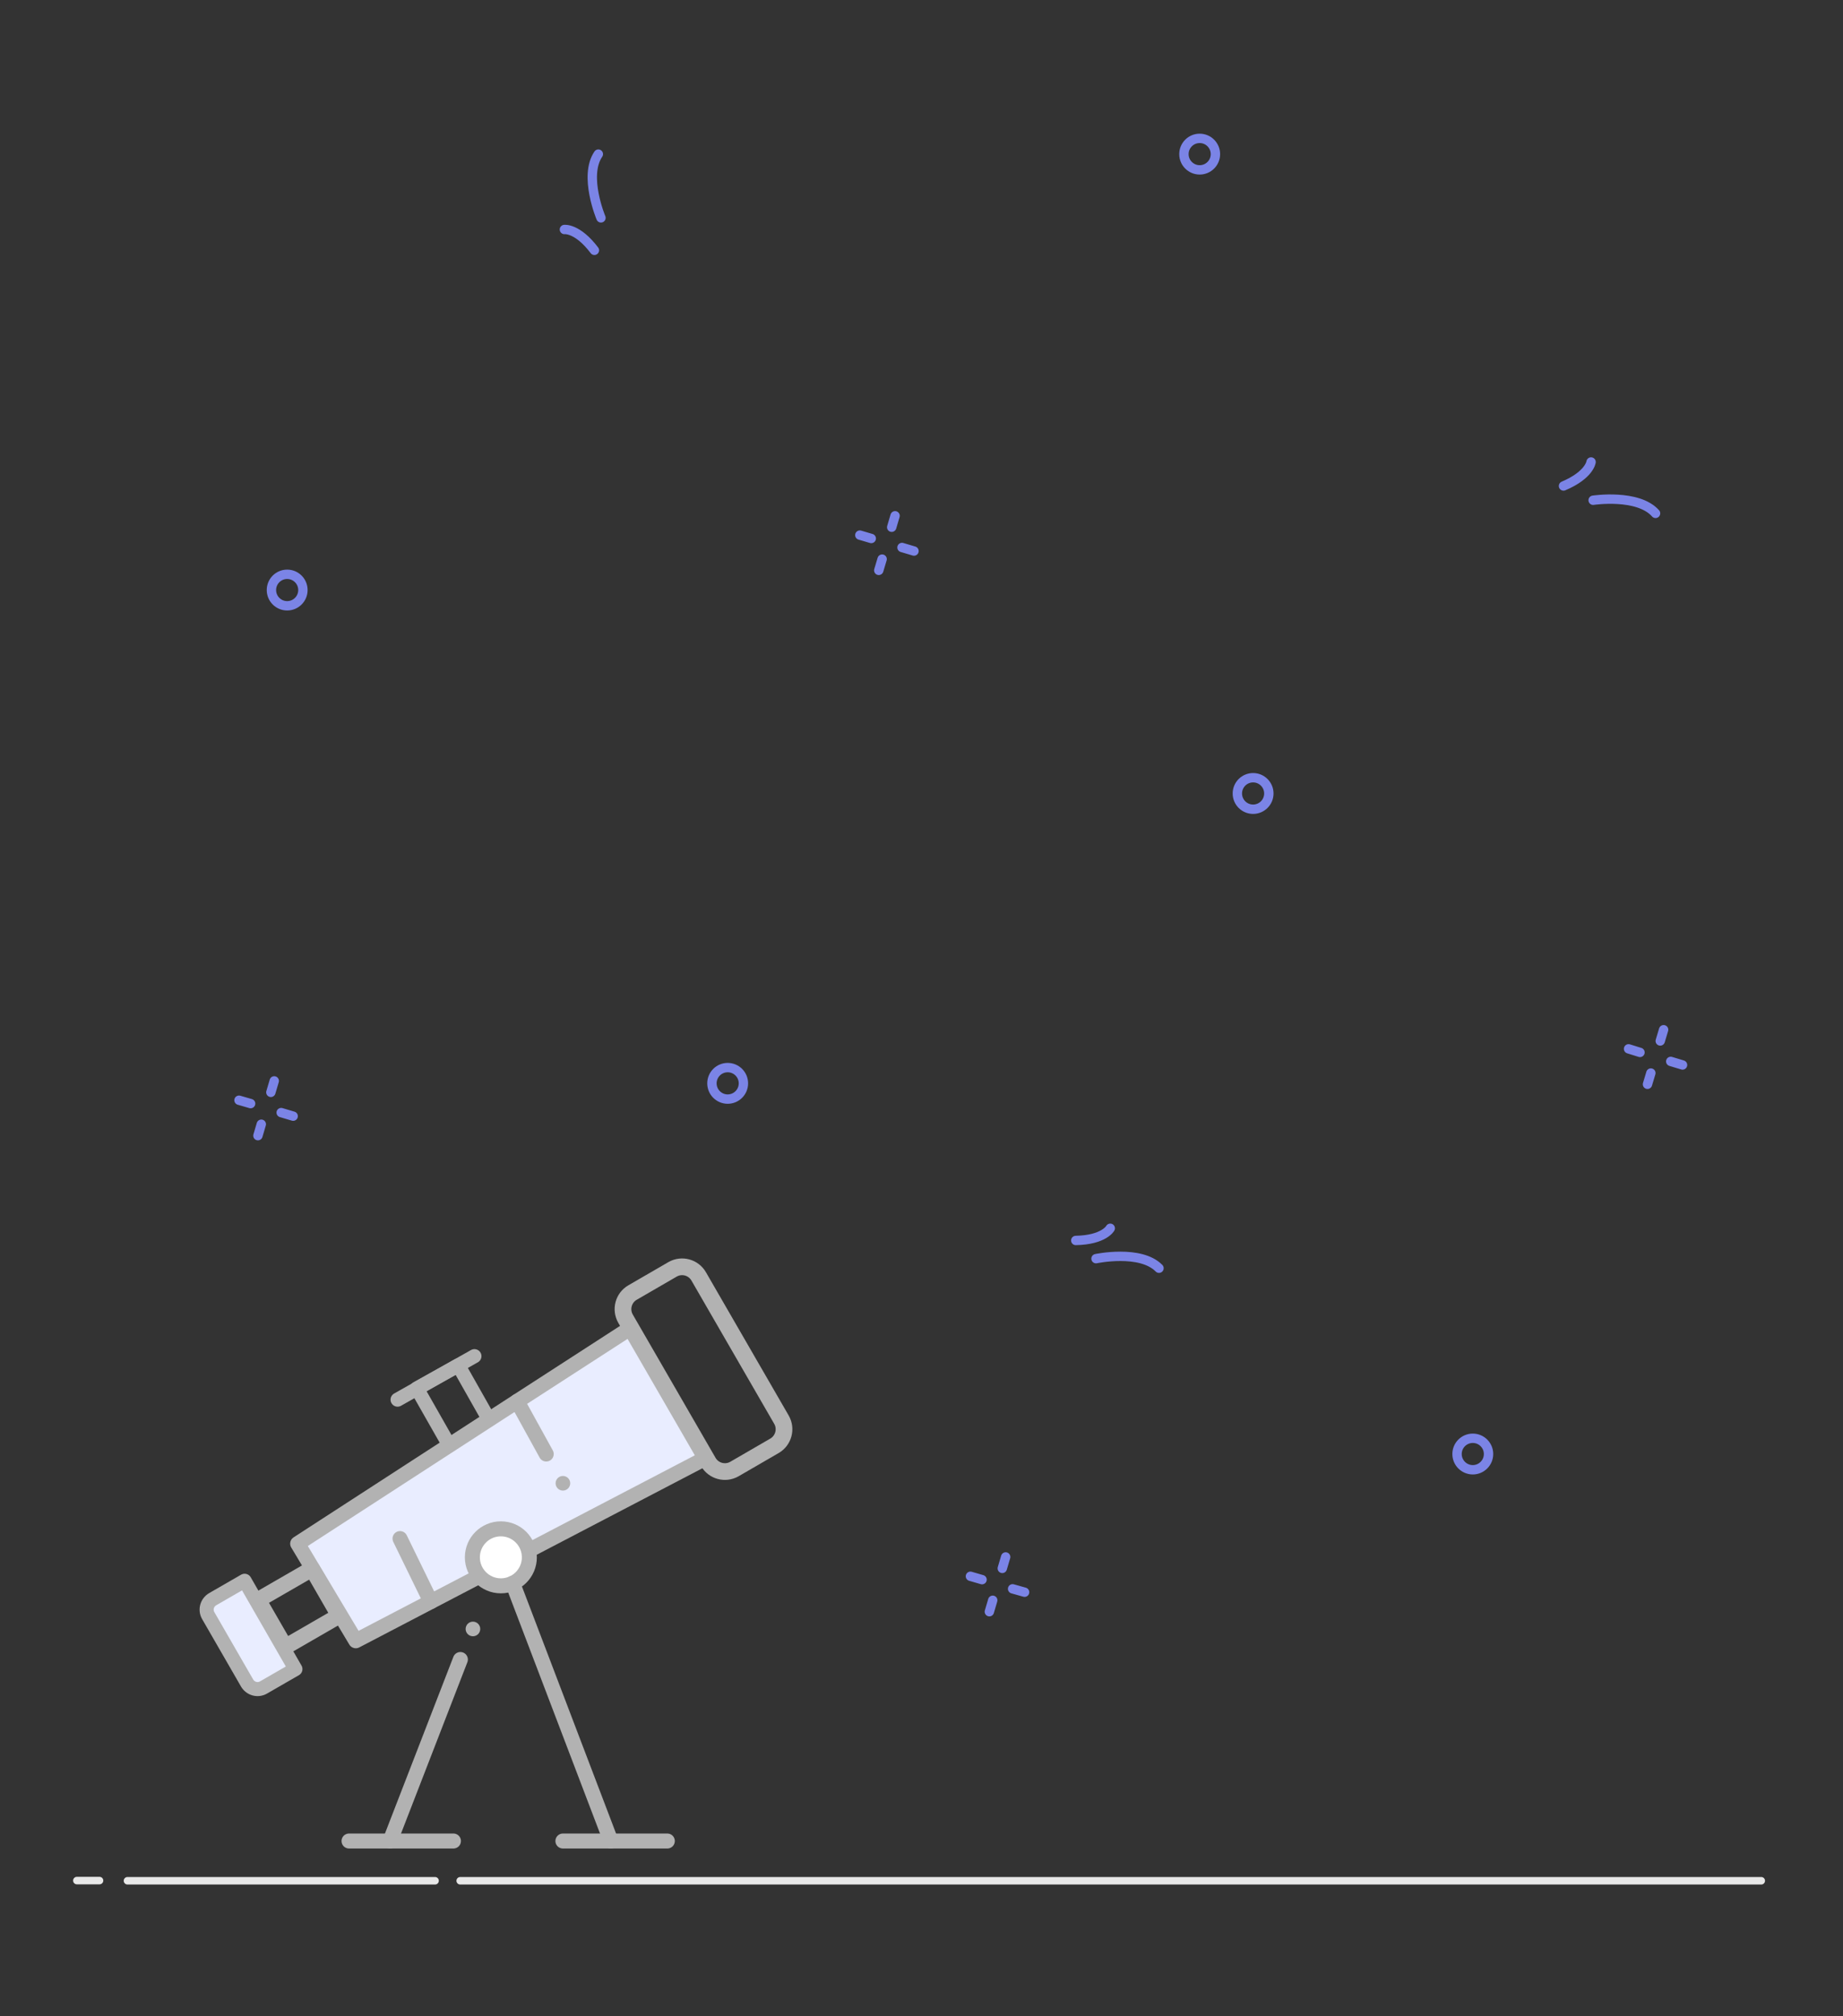 <?xml version="1.0" encoding="utf-8"?>
<!-- Generator: Adobe Illustrator 22.1.0, SVG Export Plug-In . SVG Version: 6.00 Build 0)  -->
<svg version="1.1" id="Layer_1" xmlns="http://www.w3.org/2000/svg" xmlns:xlink="http://www.w3.org/1999/xlink" x="0px" y="0px"
	 viewBox="0 0 983.2 1075.4" style="enable-background:new 0 0 983.2 1075.4;" xml:space="preserve">
<rect x="0" y="0" width="983.2" height="1075.4" fill="#333333" stroke="none"/>
<style type="text/css">
	.st0{fill:#E9EDFF;}
	.st1{fill:none;stroke:#B2B2B2;stroke-width:4;stroke-linecap:round;stroke-miterlimit:10;}
	.st2{fill:none;stroke:#B2B2B2;stroke-width:4;stroke-linecap:round;stroke-miterlimit:10;stroke-dasharray:10.165,20.329;}
	.st3{fill:none;stroke:#B2B2B2;stroke-width:8;stroke-linecap:round;stroke-linejoin:round;stroke-miterlimit:10;}
	.st4{fill:#FFFFFF;}
	.st5{fill:none;stroke:#E8E8E8;stroke-width:4;stroke-linecap:round;stroke-linejoin:round;stroke-miterlimit:10;}
	.st6{fill:#B2B2B2;}
	.st7{fill:none;stroke:#7B84E6;stroke-width:5;stroke-linecap:round;stroke-miterlimit:10;}
	.st8{fill:none;stroke:#B2B2B2;stroke-width:8.911;stroke-linecap:round;stroke-linejoin:round;stroke-miterlimit:10;}
	.st9{fill:#FFFFFF;stroke:#B2B2B2;stroke-width:8;stroke-linecap:round;stroke-linejoin:round;stroke-miterlimit:10;}
	.st10{fill:none;stroke:#B2B2B2;stroke-width:8.475;stroke-linecap:round;stroke-linejoin:round;stroke-miterlimit:10;}
	.st11{fill:none;stroke:#B2B2B2;stroke-width:7.502;stroke-linecap:round;stroke-linejoin:round;stroke-miterlimit:10;}
</style>
<line class="st5" x1="939.6" y1="1003.1" x2="245.5" y2="1003.1"/>
<line class="st5" x1="68" y1="1003.1" x2="232.1" y2="1003.1"/>
<line class="st5" x1="41" y1="1003" x2="53.1" y2="1003"/>
<path class="st7" d="M592.3,655.1c0,0-3.3,6.2-18.4,6.5"/>
<path class="st7" d="M584.7,671.3c0,0,23.7-5,33.6,5.1"/>
<path class="st7" d="M848.8,246.4c0,0-0.8,6.9-14.7,12.8"/>
<path class="st7" d="M849.9,266.8c0,0,23.9-3.6,33.3,7"/>
<path class="st7" d="M301.1,122.4c0,0,6.9-0.9,16,11.1"/>
<path class="st7" d="M320.6,116.2c0,0-9.4-22.3-1.4-34"/>
<g>
	<line class="st7" x1="887.5" y1="549.2" x2="885.7" y2="555.2"/>
	<line class="st7" x1="880.7" y1="572.3" x2="878.9" y2="578.3"/>
	<line class="st7" x1="868.8" y1="559.4" x2="874.9" y2="561.3"/>
	<line class="st7" x1="891.3" y1="566.1" x2="897.6" y2="568"/>
</g>
<g>
	<line class="st7" x1="536.5" y1="830.4" x2="534.7" y2="836.5"/>
	<line class="st7" x1="529.6" y1="853.5" x2="527.8" y2="859.6"/>
	<line class="st7" x1="517.7" y1="840.7" x2="523.9" y2="842.5"/>
	<line class="st7" x1="540.2" y1="847.4" x2="546.6" y2="849.2"/>
</g>
<g>
	<line class="st7" x1="477.5" y1="275.1" x2="475.7" y2="281.2"/>
	<line class="st7" x1="470.6" y1="298.2" x2="468.8" y2="304.2"/>
	<line class="st7" x1="458.7" y1="285.4" x2="464.8" y2="287.2"/>
	<line class="st7" x1="481.2" y1="292" x2="487.6" y2="293.9"/>
</g>
<g>
	<line class="st7" x1="146.3" y1="576.5" x2="144.5" y2="582.6"/>
	<line class="st7" x1="139.4" y1="599.6" x2="137.6" y2="605.7"/>
	<line class="st7" x1="127.5" y1="586.8" x2="133.7" y2="588.6"/>
	<line class="st7" x1="150" y1="593.4" x2="156.4" y2="595.3"/>
</g>
<circle class="st7" cx="668.5" cy="423.2" r="8.4"/>
<circle class="st7" cx="388.2" cy="577.8" r="8.4"/>
<circle class="st7" cx="153.2" cy="314.7" r="8.4"/>
<circle class="st7" cx="785.7" cy="775.5" r="8.4"/>
<circle class="st7" cx="640" cy="82.2" r="8.4"/>
<polygon class="st0" points="157.8,825 189.8,875.1 377.9,779.7 335.3,709 "/>
<polyline class="st3" points="374.3,778.8 189.8,875.1 158.8,823.3 275.9,747.4 335.3,709 "/>
<path class="st8" d="M413.2,771.1l-21.4,12.4c-4.9,2.8-11.1,1.1-13.9-3.7l-44.2-76.5c-2.8-4.9-1.1-11.1,3.7-13.9l21.4-12.4
	c4.9-2.8,11.1-1.1,13.9,3.7l44.2,76.5C419.7,762.1,418,768.3,413.2,771.1z"/>
<circle class="st9" cx="267.2" cy="830.6" r="15.2"/>
<line class="st3" x1="291.4" y1="775.5" x2="275.9" y2="747.4"/>
<line class="st3" x1="213.4" y1="820.6" x2="229.8" y2="854.2"/>
<circle class="st6" cx="300.3" cy="791.1" r="3.9"/>
<circle class="st6" cx="252.3" cy="868.8" r="3.9"/>
<line class="st3" x1="245.6" y1="885.1" x2="208.1" y2="981.9"/>
<line class="st3" x1="186.2" y1="981.9" x2="241.9" y2="981.9"/>
<line class="st3" x1="300.3" y1="981.9" x2="356" y2="981.9"/>
<line class="st3" x1="273.5" y1="844.4" x2="325.9" y2="981.9"/>
<rect x="142.7" y="843.1" transform="matrix(0.866 -0.5 0.5 0.866 -407.409 194.537)" class="st10" width="33.2" height="28.9"/>
<polygon class="st0" points="110.4,857.5 130.5,843.2 154.2,888.8 135,900.4 "/>
<path class="st11" d="M157.6,890.2l-17,9.8c-3.1,1.8-7,0.7-8.8-2.4l-20.7-35.9c-1.8-3.1-0.7-7,2.4-8.8l17-9.8L157.6,890.2z"/>
<polyline class="st11" points="239.7,770.9 222.4,740.5 244.5,728.2 260.9,757.2 "/>
<line class="st11" x1="253.1" y1="723.3" x2="212.1" y2="746.5"/>
</svg>
